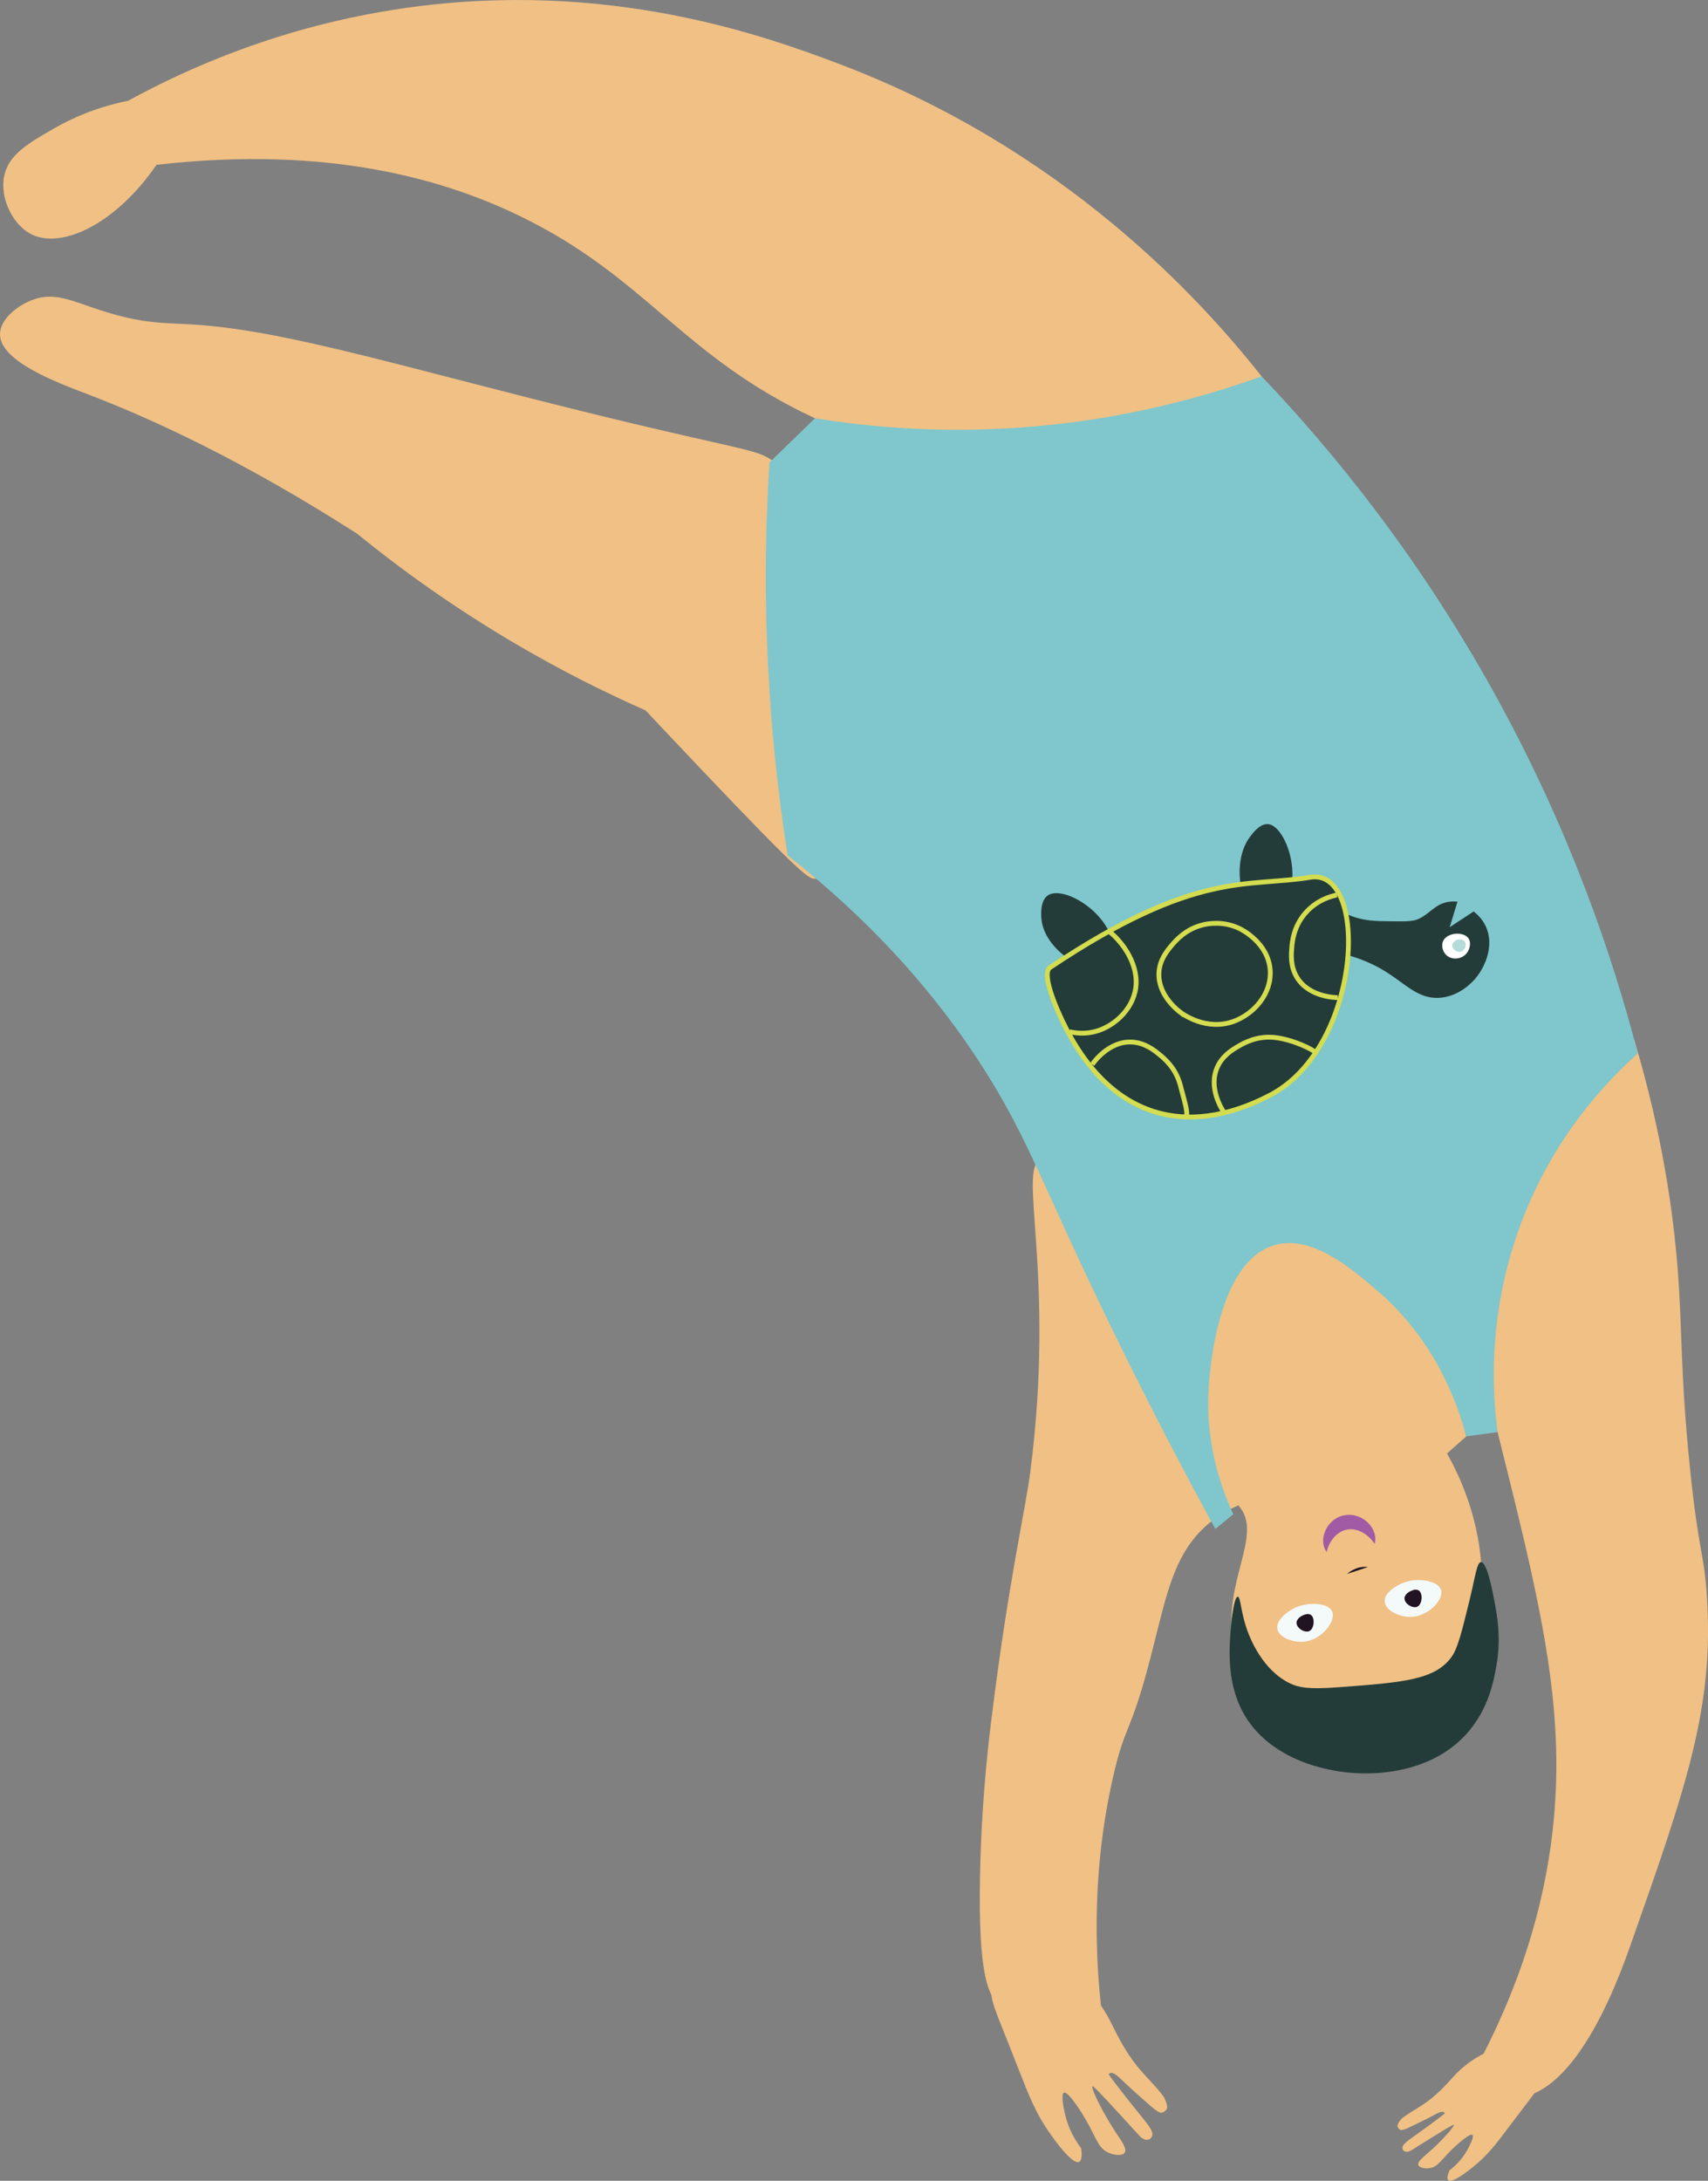 <?xml version="1.0" encoding="UTF-8"?><svg id="Layer_2" xmlns="http://www.w3.org/2000/svg" viewBox="0 0 355.42 453.62"><rect x="0" y="0" width="355.42" height="453.62" fill="#808080" stroke="none"/><defs><style>.cls-1{fill:#f4f9fa;}.cls-2{fill:#fff;}.cls-3{fill:#f0c085;}.cls-4{fill:#a05ba4;}.cls-5{fill:#b3dcd9;}.cls-6,.cls-7{fill:#243c39;}.cls-8{fill:#201322;}.cls-9{fill:#7fc7cc;}.cls-7,.cls-10{stroke:#d4dc50;stroke-miterlimit:10;}.cls-10{fill:none;}</style></defs><path class="cls-3" d="m262.53,78.29c-12.86-16.28-41.27-47.43-88.21-65.11-15.11-5.69-47.88-17.59-90.22-11.48-25.58,3.69-45.25,12.59-57.43,19.26-6.86,1.37-11.97,3.78-15.29,5.68-5.46,3.13-9.59,5.49-10.51,9.97-.95,4.61,1.78,10.08,5.51,12.05,6.18,3.27,17.51-1.78,26.19-14.37,36.32-4.18,60.47,3.32,75.57,10.63,26.47,12.81,33.73,29.19,61.47,42.1,25.48,11.86,50.23,12.39,66.36,11.24,8.86-6.65,17.72-13.31,26.57-19.96Z"/><path class="cls-3" d="m161.84,96.64c-4.12-3.36-4.62-2.3-36.57-10.09-39.5-9.63-64.41-17.51-83.8-18.96-5.95-.45-9.48-.14-16-1.75-9-2.22-12.94-5.43-18.37-3.58C3.86,63.36.06,66.27,0,69.45c-.1,5.81,12.35,10.29,18.53,12.66,13.12,5.04,31.8,13.56,55.75,28.88,9.11,7.42,20.09,15.34,33.03,22.94,9.52,5.59,18.63,10.13,27.03,13.84,2.98,3.17,6.96,7.4,11.69,12.37,21.17,22.27,22.44,22.89,23.75,22.61,10.79-2.26,20.14-63.22-7.94-86.11Z"/><path class="cls-3" d="m340.07,216.28c5.94,19.88,8.14,36.23,9.04,47.69,1,12.76.52,21.32,2.52,41.02,1.83,18.05,2.9,17.48,3.54,26.78,1.6,23.3-4.27,39.94-16.01,73.21-8.24,23.37-16.79,30.51-22.65,31.2-4.89.57-5.42-3.73-8.72-7.2,11.59-21.97,14.76-40.45,15.69-52.27,1.88-23.88-3.43-45.14-11.84-78.81-6.89-27.6-10.93-35.13-7.22-47.19,5.37-17.47,21.94-28.08,35.65-34.44Z"/><path class="cls-3" d="m216.64,241.15c-5.03,1.62,3.09,23.86-2.25,65.04-1.06,8.21-4.59,22.84-8.23,52.58-1.56,12.8-2.08,23.61-2.23,31.69-.36,19.99,1.51,25.72,5.36,27.74,2.95,1.55,7.51,1.15,11.04.84,3.69-.32,6.69-1.16,8.77-1.88-2.23-20.68.11-36.85,2.47-47.31,2.63-11.62,3.59-8.65,7.89-25.25,3.29-12.66,4.66-21.84,12.58-28.12,2.2-1.74,4.29-2.77,5.63-3.35-27.3-61.62-37.16-73.23-41.04-71.98Z"/><path class="cls-3" d="m262.44,248.67c12.42-2.54,24.47,5.23,30.84,12.92,0,0,4.66,5.63,11.84,37.19-1.34,1.18-2.67,2.36-4.01,3.55,3.15,5.58,7.8,15.91,7.21,29.07-.35,7.78-.83,18.4-9.29,25.68-6.24,5.36-15.77,8.01-24.56,5.2-9.7-3.11-16.09-12.11-17.75-20.35-2.57-12.78,6.46-22.77.97-28.79-1.75-1.92-3.21-1.5-5.83-2.89-12.46-6.6-18.22-36.61-4.19-52.64,1.41-1.61,6.47-7.24,14.78-8.94Z"/><path class="cls-9" d="m340.82,219.14c-5.22-20.2-14.14-46.59-29.97-75.14-15.98-28.82-33.84-50.54-48.32-65.72-13.84,4.99-33.34,10.21-57,11.01-13.68.46-25.82-.65-35.93-2.29-3.16,3.07-6.32,6.13-9.48,9.2-.73,11.55-1.01,24.26-.48,37.95.61,16.06,2.21,30.73,4.26,43.78,21.5,16.9,34.04,33.57,41.43,45.37,8.91,14.22,11.75,23.63,25.64,52.23,9.02,18.58,16.91,33.32,21.93,42.49,1.25-1.01,2.5-2.02,3.74-3.04-2.35-5.06-5.55-13.79-5.21-24.74.06-2.06,1.12-27.59,13.79-31.25,7.75-2.24,15.98,4.83,21.44,9.52,12.07,10.37,16.64,23.44,18.45,30.26,2.17-.29,4.35-.58,6.52-.88-1.11-8.38-2.39-26.93,6.54-47.54,6.8-15.68,16.6-25.84,22.64-31.22Z"/><path class="cls-3" d="m206.67,413.32c-.99,2.2-.03,3.49,5.29,17.08,2.09,5.34,3.47,9.06,6.7,13.61.71,1,4.5,6.33,5.89,5.68.61-.29.59-1.63.45-2.82-1.11-1.46-2.59-3.81-3.36-7.01-.3-1.25-.91-4.31-.24-4.58.85-.33,3.66,3.89,5.36,7.1,1.47,2.78,1.97,4.51,3.88,5.38,1.22.56,2.92.72,3.39.02.54-.79-.64-2.42-1.38-3.52-3.26-4.81-5.69-10.03-5.33-10.29.19-.14,1.82,1.61,5.06,5.12,2.24,2.42,4.87,5.33,4.87,5.33h0s1.27,1.22,2.18.37c1.06-.99-.28-2.54-2-4.67-5.26-6.53-4.51-5.76-5.01-6.35-.46-.54-1.68-2.21-1.67-2.26.03-.27.52-.85,2.07.54,2.59,2.5,5.32,4.87,6.69,6.07,1.4,1.22,2.06,1.48,2.46,1.27.87-.46,1.39-.86.23-3.2-2.31-3.16-4.9-5-7.68-9.37-2.67-4.21-3.13-6.34-5.41-9.65-1.84-2.68-4.99-6.32-10.57-9.66-9.36.97-11.41,4.81-11.87,5.81Z"/><path class="cls-3" d="m320.94,431.62c.26,1.73-.66,2.44-7.02,10.88-2.5,3.32-4.19,5.64-7.33,8.19-.69.56-4.37,3.54-5.21,2.81-.37-.32-.09-1.25.24-2.05,1.06-.8,2.55-2.16,3.71-4.23.46-.81,1.48-2.83,1.06-3.15-.53-.4-3.31,2-5.13,3.91-1.57,1.65-2.25,2.76-3.75,3-.96.15-2.17-.07-2.37-.65-.22-.65.92-1.56,1.65-2.19,3.21-2.72,5.92-5.89,5.73-6.14-.1-.14-1.58.77-4.53,2.59-2.03,1.25-4.44,2.77-4.44,2.77h0s-1.12.6-1.59-.16c-.55-.89.69-1.72,2.31-2.87,4.94-3.53,4.27-3.14,4.73-3.45.43-.29,1.6-1.21,1.61-1.25.03-.19-.2-.7-1.55-.03-2.29,1.24-4.66,2.36-5.85,2.93-1.21.58-1.73.63-1.96.4-.52-.49-.8-.87.46-2.28,2.23-1.75,4.39-2.53,7.18-5.04,2.69-2.42,3.42-3.81,5.66-5.68,1.8-1.51,4.71-3.44,9.26-4.68,6.34,2.51,7.02,5.58,7.14,6.37Z"/><path class="cls-4" d="m276.06,322.84c-1.96-2.85.33-7.21,3.83-7.67,3.42-.64,7.02,2.62,6.17,5.96-.86-1.24-1.8-2.02-2.79-2.5-3.31-1.68-6.42.72-7.21,4.2h0Z"/><path class="cls-1" d="m265.81,338.85c.37,1.91,3.67,3.03,6.19,2.53,3.32-.66,6.02-4.28,5.22-6.16-.78-1.84-4.94-2.11-7.78-.77-1.59.75-3.98,2.59-3.64,4.4Z"/><path class="cls-1" d="m288.14,333.14c.16,1.94,3.33,3.4,5.89,3.16,3.37-.31,6.44-3.63,5.84-5.58-.58-1.91-4.69-2.62-7.65-1.57-1.66.58-4.23,2.16-4.07,3.99Z"/><path class="cls-8" d="m293.46,330.99c-.09.04-1.13.56-1.19,1.42-.08,1.16,1.68,2.22,2.64,1.8,1.06-.47,1.25-2.81.3-3.4-.63-.39-1.57.09-1.75.19Z"/><path class="cls-8" d="m270.99,336.06c-.09.04-1.13.56-1.19,1.42-.08,1.16,1.68,2.22,2.64,1.8,1.06-.47,1.25-2.81.3-3.4-.63-.39-1.57.09-1.75.19Z"/><path class="cls-8" d="m280.3,327.39c.51-.43,1.17-.87,1.97-1.16.93-.34,1.76-.36,2.39-.28"/><path class="cls-6" d="m256.25,337.46c-.45,4.61-1.17,12.12,2.39,18.69,5.45,10.04,18.25,13,26.63,12.71,2.58-.09,13.24-.47,20.24-8.59,4.3-4.99,5.33-10.71,5.86-13.67,1.07-5.96.18-10.58-.57-14.46-.29-1.48-1.41-7.26-2.62-7.21-.87.03-1.18,3.02-2.41,8.04-1.62,6.59-2.43,9.89-3.71,11.67-3.46,4.83-10.22,5.33-23.75,6.33-6.11.45-8.07.03-9.83-.8-5.83-2.76-8.39-9.58-8.85-10.82-1.47-3.92-1.44-7.24-2.07-7.23-.78.01-1.29,5.12-1.31,5.33Z"/><g><path class="cls-6" d="m266.99,188.4c4.35-5.69.59-16.47-3.02-16.97-1.71-.24-3.26,1.84-3.85,2.62-4.3,5.74-1.46,16.27,2.25,17.09,2.16.48,4.36-2.4,4.62-2.74Z"/><path class="cls-6" d="m216.74,191.39c.89,7.11,11.12,12.16,14.05,9.99,1.38-1.03,1.04-3.6.91-4.57-.96-7.11-10.36-12.63-13.58-10.61-1.88,1.18-1.43,4.77-1.38,5.2Z"/><path class="cls-6" d="m270.25,197.26c8.76.17,14.41,2.58,17.94,4.75,4.34,2.66,6.88,5.81,11.32,5.54,4.32-.26,7.14-3.56,7.61-4.14,2.08-2.53,3.82-6.91,2.07-10.7-.71-1.53-1.78-2.54-2.54-3.12-.01,0-1.19.78-1.2.79-.14.09-3.64,2.39-3.78,2.48.54-1.77,1.08-3.54,1.62-5.31-.4-.04-1.01-.08-1.73.02-2.94.4-3.94,2.48-6.44,3.6-1.14.51-2.71.5-5.84.46-3.01-.03-5.55-.06-8.45-1.24-2.33-.95-2.48-1.66-3.62-1.67-1.65,0-4.02,1.48-6.96,8.54Z"/><path class="cls-2" d="m300.33,195.67c-.44.9-.2,2.16.58,2.94,1.02,1.02,2.77,1,3.87.09,1.09-.9,1.43-2.56.81-3.5-.98-1.49-4.39-1.27-5.26.48Z"/><path class="cls-7" d="m272.65,182.48c12.36-2.05,10.87,35.24-8.34,45.31-17.61,9.22-34.51,4.96-44.23-17.61-.79-1.83-3.25-7.82-1.59-8.93,30.47-20.37,41.12-16.61,54.16-18.77Z"/><path class="cls-10" d="m278.38,207.51c-.53,0-5.95-.11-8.46-4.16-1.44-2.32-1.23-4.81-1.11-6.24.1-1.25.38-4.39,2.84-7.2,2.44-2.79,5.51-3.54,6.54-3.74"/><path class="cls-10" d="m227.29,221.4c.3-.44,3.44-4.86,8.2-4.65,2.72.12,4.67,1.69,5.78,2.6.98.79,3.41,2.78,4.35,6.4.93,3.59,1.62,5.61,1.21,6.58"/><path class="cls-10" d="m254.69,231.37c-.3-.44-3.31-4.95-1.41-9.32,1.08-2.5,3.25-3.75,4.49-4.47,1.09-.63,3.82-2.19,7.53-1.77,3.69.41,7.73,2.39,8.49,3.13"/><path class="cls-10" d="m245.6,210.56c-.59-.46-4.74-3.67-4.43-8.33.18-2.66,1.73-4.51,2.75-5.71.82-.95,2.87-3.33,6.52-4.18.91-.21,4.1-.83,7.49.8.46.22,5.95,2.96,6.38,8.6.38,4.99-3.44,9.22-7.62,10.72-5.77,2.07-10.71-1.62-11.09-1.92Z"/><path class="cls-10" d="m230.74,193.72c.46.22,5.23,4.21,5.66,9.85.38,4.99-3.44,9.22-7.62,10.72-2.28.81-4.42.73-6.21.32"/><path class="cls-5" d="m304.02,197.94c-.84.26-1.83-.48-1.82-1.27,0-.58.55-1.06,1.09-1.21.52-.14,1.22-.03,1.53.45.43.66.01,1.78-.8,2.03Z"/></g></svg>